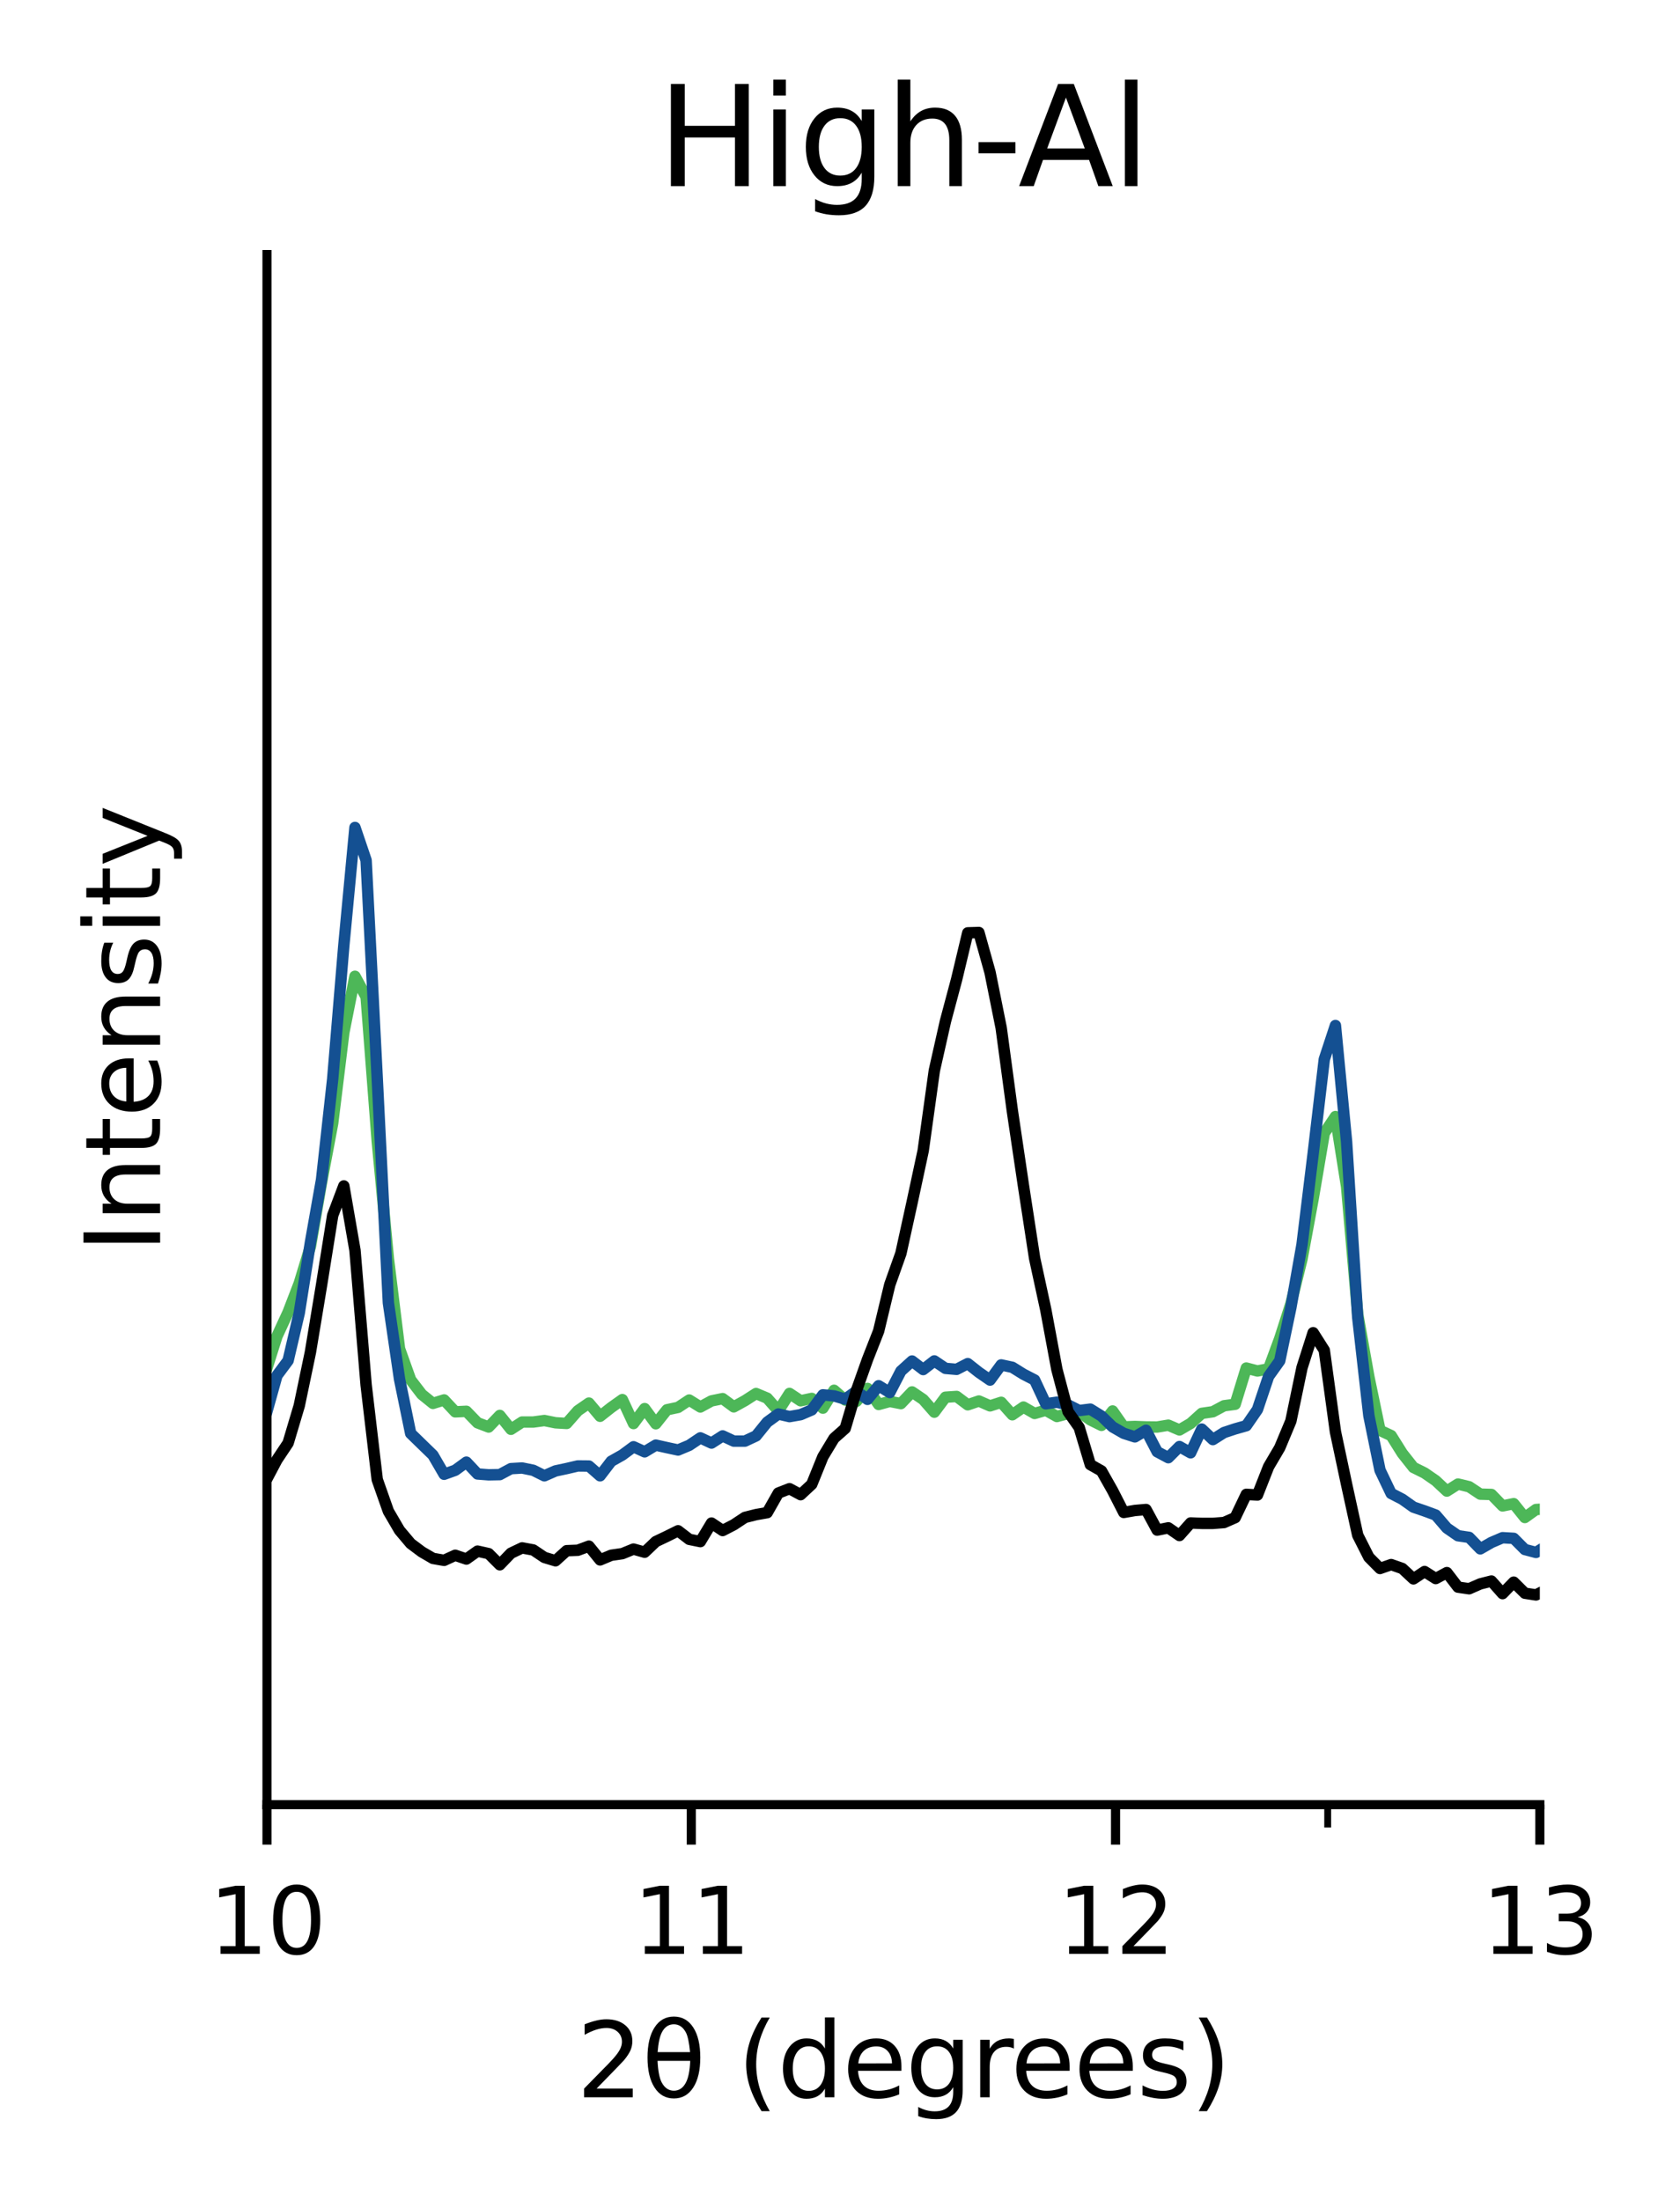 <?xml version="1.0" encoding="utf-8" standalone="no"?>
<!DOCTYPE svg PUBLIC "-//W3C//DTD SVG 1.1//EN"
  "http://www.w3.org/Graphics/SVG/1.1/DTD/svg11.dtd">
<svg xmlns:xlink="http://www.w3.org/1999/xlink" width="147.3pt" height="192.941pt" viewBox="0 0 147.3 192.941" xmlns="http://www.w3.org/2000/svg" version="1.1">
 <defs>
  <style type="text/css">*{stroke-linejoin: round; stroke-linecap: butt}</style>
 </defs>
 <g id="figure_1">
  <g id="patch_1">
   <path d="M 0 192.941 
L 147.3 192.941 
L 147.3 0 
L 0 0 
z
" style="fill: #ffffff"/>
  </g>
  <g id="axes_1">
   <g id="patch_2">
    <path d="M 23.41 158.218 
L 135.01 158.218 
L 135.01 22.318 
L 23.41 22.318 
z
" style="fill: #ffffff"/>
   </g>
   <g id="matplotlib.axis_1">
    <g id="xtick_1">
     <g id="line2d_1">
      <defs>
       <path id="m08af98be4b" d="M 0 0 
L 0 3.5 
" style="stroke: #000000; stroke-width: 0.8"/>
      </defs>
      <g>
       <use xlink:href="#m08af98be4b" x="23.41" y="158.218" style="stroke: #000000; stroke-width: 0.8"/>
      </g>
     </g>
     <g id="text_1">
      <!-- 10 -->
      <g transform="translate(18.32 171.297) scale(0.08 -0.08)">
       <defs>
        <path id="DejaVuSans-31" d="M 794 531 
L 1825 531 
L 1825 4091 
L 703 3866 
L 703 4441 
L 1819 4666 
L 2450 4666 
L 2450 531 
L 3481 531 
L 3481 0 
L 794 0 
L 794 531 
z
" transform="scale(0.016)"/>
        <path id="DejaVuSans-30" d="M 2034 4250 
Q 1547 4250 1301 3770 
Q 1056 3291 1056 2328 
Q 1056 1369 1301 889 
Q 1547 409 2034 409 
Q 2525 409 2770 889 
Q 3016 1369 3016 2328 
Q 3016 3291 2770 3770 
Q 2525 4250 2034 4250 
z
M 2034 4750 
Q 2819 4750 3233 4129 
Q 3647 3509 3647 2328 
Q 3647 1150 3233 529 
Q 2819 -91 2034 -91 
Q 1250 -91 836 529 
Q 422 1150 422 2328 
Q 422 3509 836 4129 
Q 1250 4750 2034 4750 
z
" transform="scale(0.016)"/>
       </defs>
       <use xlink:href="#DejaVuSans-31"/>
       <use xlink:href="#DejaVuSans-30" x="63.623"/>
      </g>
     </g>
    </g>
    <g id="xtick_2">
     <g id="line2d_2">
      <g>
       <use xlink:href="#m08af98be4b" x="60.61" y="158.218" style="stroke: #000000; stroke-width: 0.8"/>
      </g>
     </g>
     <g id="text_2">
      <!-- 11 -->
      <g transform="translate(55.52 171.297) scale(0.08 -0.08)">
       <use xlink:href="#DejaVuSans-31"/>
       <use xlink:href="#DejaVuSans-31" x="63.623"/>
      </g>
     </g>
    </g>
    <g id="xtick_3">
     <g id="line2d_3">
      <g>
       <use xlink:href="#m08af98be4b" x="97.81" y="158.218" style="stroke: #000000; stroke-width: 0.8"/>
      </g>
     </g>
     <g id="text_3">
      <!-- 12 -->
      <g transform="translate(92.72 171.297) scale(0.08 -0.08)">
       <defs>
        <path id="DejaVuSans-32" d="M 1228 531 
L 3431 531 
L 3431 0 
L 469 0 
L 469 531 
Q 828 903 1448 1529 
Q 2069 2156 2228 2338 
Q 2531 2678 2651 2914 
Q 2772 3150 2772 3378 
Q 2772 3750 2511 3984 
Q 2250 4219 1831 4219 
Q 1534 4219 1204 4116 
Q 875 4013 500 3803 
L 500 4441 
Q 881 4594 1212 4672 
Q 1544 4750 1819 4750 
Q 2544 4750 2975 4387 
Q 3406 4025 3406 3419 
Q 3406 3131 3298 2873 
Q 3191 2616 2906 2266 
Q 2828 2175 2409 1742 
Q 1991 1309 1228 531 
z
" transform="scale(0.016)"/>
       </defs>
       <use xlink:href="#DejaVuSans-31"/>
       <use xlink:href="#DejaVuSans-32" x="63.623"/>
      </g>
     </g>
    </g>
    <g id="xtick_4">
     <g id="line2d_4">
      <g>
       <use xlink:href="#m08af98be4b" x="135.01" y="158.218" style="stroke: #000000; stroke-width: 0.8"/>
      </g>
     </g>
     <g id="text_4">
      <!-- 13 -->
      <g transform="translate(129.92 171.297) scale(0.08 -0.08)">
       <defs>
        <path id="DejaVuSans-33" d="M 2597 2516 
Q 3050 2419 3304 2112 
Q 3559 1806 3559 1356 
Q 3559 666 3084 287 
Q 2609 -91 1734 -91 
Q 1441 -91 1130 -33 
Q 819 25 488 141 
L 488 750 
Q 750 597 1062 519 
Q 1375 441 1716 441 
Q 2309 441 2620 675 
Q 2931 909 2931 1356 
Q 2931 1769 2642 2001 
Q 2353 2234 1838 2234 
L 1294 2234 
L 1294 2753 
L 1863 2753 
Q 2328 2753 2575 2939 
Q 2822 3125 2822 3475 
Q 2822 3834 2567 4026 
Q 2313 4219 1838 4219 
Q 1578 4219 1281 4162 
Q 984 4106 628 3988 
L 628 4550 
Q 988 4650 1302 4700 
Q 1616 4750 1894 4750 
Q 2613 4750 3031 4423 
Q 3450 4097 3450 3541 
Q 3450 3153 3228 2886 
Q 3006 2619 2597 2516 
z
" transform="scale(0.016)"/>
       </defs>
       <use xlink:href="#DejaVuSans-31"/>
       <use xlink:href="#DejaVuSans-33" x="63.623"/>
      </g>
     </g>
    </g>
    <g id="xtick_5">
     <g id="line2d_5">
      <defs>
       <path id="m53c25958da" d="M 0 0 
L 0 2 
" style="stroke: #000000; stroke-width: 0.6"/>
      </defs>
      <g>
       <use xlink:href="#m53c25958da" x="116.41" y="158.218" style="stroke: #000000; stroke-width: 0.6"/>
      </g>
     </g>
    </g>
    <g id="text_5">
     <!-- 2θ (degrees) -->
     <g transform="translate(50.539 183.87) scale(0.09 -0.09)">
      <defs>
       <path id="DejaVuSans-3b8" d="M 2953 2219 
L 963 2219 
Q 1009 1284 1225 888 
Q 1494 400 1959 400 
Q 2428 400 2688 891 
Q 2916 1322 2953 2219 
z
M 2944 2750 
Q 2856 3638 2688 3950 
Q 2419 4444 1959 4444 
Q 1481 4444 1228 3956 
Q 1028 3563 969 2750 
L 2944 2750 
z
M 1959 4913 
Q 2709 4913 3138 4250 
Q 3566 3591 3566 2422 
Q 3566 1256 3138 594 
Q 2709 -72 1959 -72 
Q 1206 -72 781 594 
Q 353 1256 353 2422 
Q 353 3591 781 4250 
Q 1206 4913 1959 4913 
z
" transform="scale(0.016)"/>
       <path id="DejaVuSans-20" transform="scale(0.016)"/>
       <path id="DejaVuSans-28" d="M 1984 4856 
Q 1566 4138 1362 3434 
Q 1159 2731 1159 2009 
Q 1159 1288 1364 580 
Q 1569 -128 1984 -844 
L 1484 -844 
Q 1016 -109 783 600 
Q 550 1309 550 2009 
Q 550 2706 781 3412 
Q 1013 4119 1484 4856 
L 1984 4856 
z
" transform="scale(0.016)"/>
       <path id="DejaVuSans-64" d="M 2906 2969 
L 2906 4863 
L 3481 4863 
L 3481 0 
L 2906 0 
L 2906 525 
Q 2725 213 2448 61 
Q 2172 -91 1784 -91 
Q 1150 -91 751 415 
Q 353 922 353 1747 
Q 353 2572 751 3078 
Q 1150 3584 1784 3584 
Q 2172 3584 2448 3432 
Q 2725 3281 2906 2969 
z
M 947 1747 
Q 947 1113 1208 752 
Q 1469 391 1925 391 
Q 2381 391 2643 752 
Q 2906 1113 2906 1747 
Q 2906 2381 2643 2742 
Q 2381 3103 1925 3103 
Q 1469 3103 1208 2742 
Q 947 2381 947 1747 
z
" transform="scale(0.016)"/>
       <path id="DejaVuSans-65" d="M 3597 1894 
L 3597 1613 
L 953 1613 
Q 991 1019 1311 708 
Q 1631 397 2203 397 
Q 2534 397 2845 478 
Q 3156 559 3463 722 
L 3463 178 
Q 3153 47 2828 -22 
Q 2503 -91 2169 -91 
Q 1331 -91 842 396 
Q 353 884 353 1716 
Q 353 2575 817 3079 
Q 1281 3584 2069 3584 
Q 2775 3584 3186 3129 
Q 3597 2675 3597 1894 
z
M 3022 2063 
Q 3016 2534 2758 2815 
Q 2500 3097 2075 3097 
Q 1594 3097 1305 2825 
Q 1016 2553 972 2059 
L 3022 2063 
z
" transform="scale(0.016)"/>
       <path id="DejaVuSans-67" d="M 2906 1791 
Q 2906 2416 2648 2759 
Q 2391 3103 1925 3103 
Q 1463 3103 1205 2759 
Q 947 2416 947 1791 
Q 947 1169 1205 825 
Q 1463 481 1925 481 
Q 2391 481 2648 825 
Q 2906 1169 2906 1791 
z
M 3481 434 
Q 3481 -459 3084 -895 
Q 2688 -1331 1869 -1331 
Q 1566 -1331 1297 -1286 
Q 1028 -1241 775 -1147 
L 775 -588 
Q 1028 -725 1275 -790 
Q 1522 -856 1778 -856 
Q 2344 -856 2625 -561 
Q 2906 -266 2906 331 
L 2906 616 
Q 2728 306 2450 153 
Q 2172 0 1784 0 
Q 1141 0 747 490 
Q 353 981 353 1791 
Q 353 2603 747 3093 
Q 1141 3584 1784 3584 
Q 2172 3584 2450 3431 
Q 2728 3278 2906 2969 
L 2906 3500 
L 3481 3500 
L 3481 434 
z
" transform="scale(0.016)"/>
       <path id="DejaVuSans-72" d="M 2631 2963 
Q 2534 3019 2420 3045 
Q 2306 3072 2169 3072 
Q 1681 3072 1420 2755 
Q 1159 2438 1159 1844 
L 1159 0 
L 581 0 
L 581 3500 
L 1159 3500 
L 1159 2956 
Q 1341 3275 1631 3429 
Q 1922 3584 2338 3584 
Q 2397 3584 2469 3576 
Q 2541 3569 2628 3553 
L 2631 2963 
z
" transform="scale(0.016)"/>
       <path id="DejaVuSans-73" d="M 2834 3397 
L 2834 2853 
Q 2591 2978 2328 3040 
Q 2066 3103 1784 3103 
Q 1356 3103 1142 2972 
Q 928 2841 928 2578 
Q 928 2378 1081 2264 
Q 1234 2150 1697 2047 
L 1894 2003 
Q 2506 1872 2764 1633 
Q 3022 1394 3022 966 
Q 3022 478 2636 193 
Q 2250 -91 1575 -91 
Q 1294 -91 989 -36 
Q 684 19 347 128 
L 347 722 
Q 666 556 975 473 
Q 1284 391 1588 391 
Q 1994 391 2212 530 
Q 2431 669 2431 922 
Q 2431 1156 2273 1281 
Q 2116 1406 1581 1522 
L 1381 1569 
Q 847 1681 609 1914 
Q 372 2147 372 2553 
Q 372 3047 722 3315 
Q 1072 3584 1716 3584 
Q 2034 3584 2315 3537 
Q 2597 3491 2834 3397 
z
" transform="scale(0.016)"/>
       <path id="DejaVuSans-29" d="M 513 4856 
L 1013 4856 
Q 1481 4119 1714 3412 
Q 1947 2706 1947 2009 
Q 1947 1309 1714 600 
Q 1481 -109 1013 -844 
L 513 -844 
Q 928 -128 1133 580 
Q 1338 1288 1338 2009 
Q 1338 2731 1133 3434 
Q 928 4138 513 4856 
z
" transform="scale(0.016)"/>
      </defs>
      <use xlink:href="#DejaVuSans-32"/>
      <use xlink:href="#DejaVuSans-3b8" x="63.623"/>
      <use xlink:href="#DejaVuSans-20" x="124.805"/>
      <use xlink:href="#DejaVuSans-28" x="156.592"/>
      <use xlink:href="#DejaVuSans-64" x="195.605"/>
      <use xlink:href="#DejaVuSans-65" x="259.082"/>
      <use xlink:href="#DejaVuSans-67" x="320.605"/>
      <use xlink:href="#DejaVuSans-72" x="384.082"/>
      <use xlink:href="#DejaVuSans-65" x="422.945"/>
      <use xlink:href="#DejaVuSans-65" x="484.469"/>
      <use xlink:href="#DejaVuSans-73" x="545.992"/>
      <use xlink:href="#DejaVuSans-29" x="598.092"/>
     </g>
    </g>
   </g>
   <g id="matplotlib.axis_2">
    <g id="ytick_1">
     <g id="line2d_6"/>
    </g>
    <g id="ytick_2">
     <g id="line2d_7"/>
    </g>
    <g id="ytick_3">
     <g id="line2d_8"/>
    </g>
    <g id="ytick_4">
     <g id="line2d_9"/>
    </g>
    <g id="ytick_5">
     <g id="line2d_10"/>
    </g>
    <g id="ytick_6">
     <g id="line2d_11"/>
    </g>
    <g id="ytick_7">
     <g id="line2d_12"/>
    </g>
    <g id="ytick_8">
     <g id="line2d_13"/>
    </g>
    <g id="text_6">
     <!-- Intensity -->
     <g transform="translate(14.039 109.854) rotate(-90) scale(0.09 -0.09)">
      <defs>
       <path id="DejaVuSans-49" d="M 628 4666 
L 1259 4666 
L 1259 0 
L 628 0 
L 628 4666 
z
" transform="scale(0.016)"/>
       <path id="DejaVuSans-6e" d="M 3513 2113 
L 3513 0 
L 2938 0 
L 2938 2094 
Q 2938 2591 2744 2837 
Q 2550 3084 2163 3084 
Q 1697 3084 1428 2787 
Q 1159 2491 1159 1978 
L 1159 0 
L 581 0 
L 581 3500 
L 1159 3500 
L 1159 2956 
Q 1366 3272 1645 3428 
Q 1925 3584 2291 3584 
Q 2894 3584 3203 3211 
Q 3513 2838 3513 2113 
z
" transform="scale(0.016)"/>
       <path id="DejaVuSans-74" d="M 1172 4494 
L 1172 3500 
L 2356 3500 
L 2356 3053 
L 1172 3053 
L 1172 1153 
Q 1172 725 1289 603 
Q 1406 481 1766 481 
L 2356 481 
L 2356 0 
L 1766 0 
Q 1100 0 847 248 
Q 594 497 594 1153 
L 594 3053 
L 172 3053 
L 172 3500 
L 594 3500 
L 594 4494 
L 1172 4494 
z
" transform="scale(0.016)"/>
       <path id="DejaVuSans-69" d="M 603 3500 
L 1178 3500 
L 1178 0 
L 603 0 
L 603 3500 
z
M 603 4863 
L 1178 4863 
L 1178 4134 
L 603 4134 
L 603 4863 
z
" transform="scale(0.016)"/>
       <path id="DejaVuSans-79" d="M 2059 -325 
Q 1816 -950 1584 -1140 
Q 1353 -1331 966 -1331 
L 506 -1331 
L 506 -850 
L 844 -850 
Q 1081 -850 1212 -737 
Q 1344 -625 1503 -206 
L 1606 56 
L 191 3500 
L 800 3500 
L 1894 763 
L 2988 3500 
L 3597 3500 
L 2059 -325 
z
" transform="scale(0.016)"/>
      </defs>
      <use xlink:href="#DejaVuSans-49"/>
      <use xlink:href="#DejaVuSans-6e" x="29.492"/>
      <use xlink:href="#DejaVuSans-74" x="92.871"/>
      <use xlink:href="#DejaVuSans-65" x="132.08"/>
      <use xlink:href="#DejaVuSans-6e" x="193.604"/>
      <use xlink:href="#DejaVuSans-73" x="256.982"/>
      <use xlink:href="#DejaVuSans-69" x="309.082"/>
      <use xlink:href="#DejaVuSans-74" x="336.865"/>
      <use xlink:href="#DejaVuSans-79" x="376.074"/>
     </g>
    </g>
   </g>
   <g id="line2d_14">
    <path d="M 23.308 120.242 
L 24.284 117.154 
L 25.261 115.044 
L 26.238 112.506 
L 27.215 109.285 
L 28.192 103.649 
L 29.169 98.479 
L 30.146 90.525 
L 31.123 85.592 
L 32.1 87.389 
L 33.076 100.047 
L 34.053 110.349 
L 35.03 118.246 
L 36.007 120.974 
L 36.984 122.247 
L 37.961 123.036 
L 38.938 122.732 
L 39.915 123.777 
L 40.892 123.73 
L 41.869 124.737 
L 42.845 125.108 
L 43.822 124.091 
L 44.799 125.308 
L 45.776 124.671 
L 46.753 124.671 
L 47.73 124.538 
L 48.707 124.737 
L 49.684 124.794 
L 50.661 123.682 
L 51.637 123.008 
L 52.614 124.167 
L 53.591 123.397 
L 54.568 122.704 
L 55.545 124.804 
L 56.522 123.492 
L 57.499 124.823 
L 58.476 123.597 
L 59.453 123.388 
L 60.429 122.742 
L 61.406 123.35 
L 62.383 122.818 
L 63.36 122.618 
L 64.337 123.34 
L 65.314 122.799 
L 66.291 122.171 
L 67.268 122.58 
L 68.245 123.692 
L 69.222 122.162 
L 70.198 122.808 
L 71.175 122.599 
L 72.152 123.454 
L 73.129 121.886 
L 74.106 122.742 
L 75.083 122.865 
L 76.06 121.725 
L 77.037 123.131 
L 78.014 122.865 
L 78.99 123.055 
L 79.967 122.029 
L 80.944 122.694 
L 81.921 123.806 
L 82.898 122.494 
L 83.875 122.428 
L 84.852 123.16 
L 85.829 122.827 
L 86.806 123.255 
L 87.782 122.941 
L 88.759 124.034 
L 89.736 123.359 
L 90.713 123.92 
L 91.69 123.635 
L 92.667 124.186 
L 93.644 123.93 
L 94.621 123.768 
L 95.598 124.481 
L 96.575 124.965 
L 97.551 123.701 
L 98.528 125.098 
L 99.505 125.06 
L 100.482 125.098 
L 101.459 125.108 
L 102.436 124.946 
L 103.413 125.365 
L 104.39 124.794 
L 105.367 123.911 
L 106.343 123.768 
L 107.32 123.245 
L 108.297 123.112 
L 109.274 119.938 
L 110.251 120.195 
L 111.228 120.005 
L 112.205 117.353 
L 113.182 114.312 
L 114.159 110.368 
L 115.135 105.094 
L 116.112 99.344 
L 117.089 97.89 
L 118.066 104.029 
L 119.043 115.234 
L 120.02 120.708 
L 120.997 125.403 
L 121.974 125.859 
L 122.951 127.417 
L 123.928 128.653 
L 124.904 129.137 
L 125.881 129.812 
L 126.858 130.725 
L 127.835 130.107 
L 128.812 130.344 
L 129.789 130.991 
L 130.766 131.019 
L 131.743 132.026 
L 132.72 131.827 
L 133.696 133.043 
L 134.673 132.34 
L 135.65 132.283 
" clip-path="url(#p589e6fae24)" style="fill: none; stroke: #4db758; stroke-linecap: square"/>
   </g>
   <g id="line2d_15">
    <path d="M 23.308 124.091 
L 24.284 120.594 
L 25.261 119.282 
L 26.238 115.11 
L 27.215 108.942 
L 28.192 103.43 
L 29.169 94.602 
L 30.146 82.893 
L 31.123 72.544 
L 32.1 75.424 
L 33.076 94.554 
L 34.053 114.226 
L 35.03 120.907 
L 36.007 125.669 
L 36.984 126.619 
L 37.961 127.569 
L 38.938 129.251 
L 39.915 128.9 
L 40.892 128.187 
L 41.869 129.223 
L 42.845 129.299 
L 43.822 129.28 
L 44.799 128.757 
L 45.776 128.7 
L 46.753 128.9 
L 47.73 129.385 
L 48.707 128.957 
L 49.684 128.748 
L 50.661 128.52 
L 51.637 128.529 
L 52.614 129.385 
L 53.591 128.111 
L 54.568 127.56 
L 55.545 126.838 
L 56.522 127.284 
L 57.499 126.695 
L 58.476 126.914 
L 59.453 127.123 
L 60.429 126.714 
L 61.406 126.058 
L 62.383 126.514 
L 63.36 125.887 
L 64.337 126.343 
L 65.314 126.343 
L 66.291 125.887 
L 67.268 124.68 
L 68.245 123.968 
L 69.222 124.196 
L 70.198 124.025 
L 71.175 123.606 
L 72.152 122.285 
L 73.129 122.38 
L 74.106 122.666 
L 75.083 121.962 
L 76.06 122.685 
L 77.037 121.487 
L 78.014 122.086 
L 78.99 120.204 
L 79.967 119.32 
L 80.944 120.071 
L 81.921 119.311 
L 82.898 119.967 
L 83.875 120.052 
L 84.852 119.548 
L 85.829 120.318 
L 86.806 120.993 
L 87.782 119.662 
L 88.759 119.872 
L 89.736 120.48 
L 90.713 120.983 
L 91.69 123.074 
L 92.667 122.932 
L 93.644 123.169 
L 94.621 123.663 
L 95.598 123.54 
L 96.575 124.148 
L 97.551 125.098 
L 98.528 125.659 
L 99.505 125.973 
L 100.482 125.393 
L 101.459 127.275 
L 102.436 127.797 
L 103.413 126.819 
L 104.39 127.37 
L 105.367 125.289 
L 106.343 126.21 
L 107.32 125.593 
L 108.297 125.27 
L 109.274 124.994 
L 110.251 123.578 
L 111.228 120.67 
L 112.205 119.301 
L 113.182 114.635 
L 114.159 109.114 
L 115.135 101.14 
L 116.112 92.872 
L 117.089 89.907 
L 118.066 100.095 
L 119.043 115.5 
L 120.02 124.11 
L 120.997 128.89 
L 121.974 130.934 
L 122.951 131.437 
L 123.928 132.131 
L 124.904 132.464 
L 125.881 132.825 
L 126.858 133.965 
L 127.835 134.64 
L 128.812 134.783 
L 129.789 135.79 
L 130.766 135.229 
L 131.743 134.811 
L 132.72 134.868 
L 133.696 135.847 
L 134.673 136.103 
L 135.65 135.505 
" clip-path="url(#p589e6fae24)" style="fill: none; stroke: #145092; stroke-linecap: square"/>
   </g>
   <g id="line2d_16">
    <path d="M 23.308 129.822 
L 24.284 127.978 
L 25.261 126.514 
L 26.238 123.236 
L 27.215 118.56 
L 28.192 112.668 
L 29.169 106.557 
L 30.146 103.972 
L 31.123 109.608 
L 32.1 121.411 
L 33.076 129.717 
L 34.053 132.492 
L 35.03 134.165 
L 36.007 135.324 
L 36.984 136.056 
L 37.961 136.626 
L 38.938 136.797 
L 39.915 136.351 
L 40.892 136.683 
L 41.869 135.989 
L 42.845 136.208 
L 43.822 137.187 
L 44.799 136.17 
L 45.776 135.704 
L 46.753 135.885 
L 47.73 136.541 
L 48.707 136.835 
L 49.684 135.951 
L 50.661 135.913 
L 51.637 135.552 
L 52.614 136.759 
L 53.591 136.351 
L 54.568 136.208 
L 55.545 135.809 
L 56.522 136.084 
L 57.499 135.153 
L 58.476 134.687 
L 59.453 134.203 
L 60.429 134.954 
L 61.406 135.153 
L 62.383 133.528 
L 63.36 134.184 
L 64.337 133.68 
L 65.314 133.034 
L 66.291 132.787 
L 67.268 132.616 
L 68.245 130.896 
L 69.222 130.515 
L 70.198 131.038 
L 71.175 130.126 
L 72.152 127.712 
L 73.129 126.096 
L 74.106 125.231 
L 75.083 121.934 
L 76.06 119.187 
L 77.037 116.697 
L 78.014 112.63 
L 78.99 109.883 
L 79.967 105.436 
L 80.944 100.884 
L 81.921 93.86 
L 82.898 89.527 
L 83.875 85.868 
L 84.852 81.782 
L 85.829 81.753 
L 86.806 85.25 
L 87.782 90.116 
L 88.759 97.377 
L 89.736 103.953 
L 90.713 110.311 
L 91.69 114.816 
L 92.667 120.062 
L 93.644 123.758 
L 94.621 125.146 
L 95.598 128.406 
L 96.575 128.957 
L 97.551 130.686 
L 98.528 132.597 
L 99.505 132.426 
L 100.482 132.34 
L 101.459 134.146 
L 102.436 133.946 
L 103.413 134.621 
L 104.39 133.519 
L 105.367 133.557 
L 106.343 133.557 
L 107.32 133.481 
L 108.297 133.053 
L 109.274 131.01 
L 110.251 131.067 
L 111.228 128.586 
L 112.205 126.923 
L 113.182 124.585 
L 114.159 119.9 
L 115.135 116.84 
L 116.112 118.379 
L 117.089 125.526 
L 118.066 130.126 
L 119.043 134.592 
L 120.02 136.522 
L 120.997 137.51 
L 121.974 137.168 
L 122.951 137.51 
L 123.928 138.422 
L 124.904 137.776 
L 125.881 138.394 
L 126.858 137.871 
L 127.835 139.145 
L 128.812 139.287 
L 129.789 138.86 
L 130.766 138.612 
L 131.743 139.715 
L 132.72 138.707 
L 133.696 139.677 
L 134.673 139.829 
L 135.65 139.335 
" clip-path="url(#p589e6fae24)" style="fill: none; stroke: #000000; stroke-linecap: square"/>
   </g>
   <g id="patch_3">
    <path d="M 23.41 158.218 
L 23.41 22.318 
" style="fill: none; stroke: #000000; stroke-width: 0.8; stroke-linejoin: miter; stroke-linecap: square"/>
   </g>
   <g id="patch_4">
    <path d="M 23.41 158.218 
L 135.01 158.218 
" style="fill: none; stroke: #000000; stroke-width: 0.8; stroke-linejoin: miter; stroke-linecap: square"/>
   </g>
   <g id="text_7">
    <!-- High-Al -->
    <g transform="translate(57.619 16.318) scale(0.12 -0.12)">
     <defs>
      <path id="DejaVuSans-48" d="M 628 4666 
L 1259 4666 
L 1259 2753 
L 3553 2753 
L 3553 4666 
L 4184 4666 
L 4184 0 
L 3553 0 
L 3553 2222 
L 1259 2222 
L 1259 0 
L 628 0 
L 628 4666 
z
" transform="scale(0.016)"/>
      <path id="DejaVuSans-68" d="M 3513 2113 
L 3513 0 
L 2938 0 
L 2938 2094 
Q 2938 2591 2744 2837 
Q 2550 3084 2163 3084 
Q 1697 3084 1428 2787 
Q 1159 2491 1159 1978 
L 1159 0 
L 581 0 
L 581 4863 
L 1159 4863 
L 1159 2956 
Q 1366 3272 1645 3428 
Q 1925 3584 2291 3584 
Q 2894 3584 3203 3211 
Q 3513 2838 3513 2113 
z
" transform="scale(0.016)"/>
      <path id="DejaVuSans-2d" d="M 313 2009 
L 1997 2009 
L 1997 1497 
L 313 1497 
L 313 2009 
z
" transform="scale(0.016)"/>
      <path id="DejaVuSans-41" d="M 2188 4044 
L 1331 1722 
L 3047 1722 
L 2188 4044 
z
M 1831 4666 
L 2547 4666 
L 4325 0 
L 3669 0 
L 3244 1197 
L 1141 1197 
L 716 0 
L 50 0 
L 1831 4666 
z
" transform="scale(0.016)"/>
      <path id="DejaVuSans-6c" d="M 603 4863 
L 1178 4863 
L 1178 0 
L 603 0 
L 603 4863 
z
" transform="scale(0.016)"/>
     </defs>
     <use xlink:href="#DejaVuSans-48"/>
     <use xlink:href="#DejaVuSans-69" x="75.195"/>
     <use xlink:href="#DejaVuSans-67" x="102.979"/>
     <use xlink:href="#DejaVuSans-68" x="166.455"/>
     <use xlink:href="#DejaVuSans-2d" x="229.834"/>
     <use xlink:href="#DejaVuSans-41" x="263.668"/>
     <use xlink:href="#DejaVuSans-6c" x="332.076"/>
    </g>
   </g>
  </g>
 </g>
 <defs>
  <clipPath id="p589e6fae24">
   <rect x="23.41" y="22.318" width="111.6" height="135.9"/>
  </clipPath>
 </defs>
</svg>
